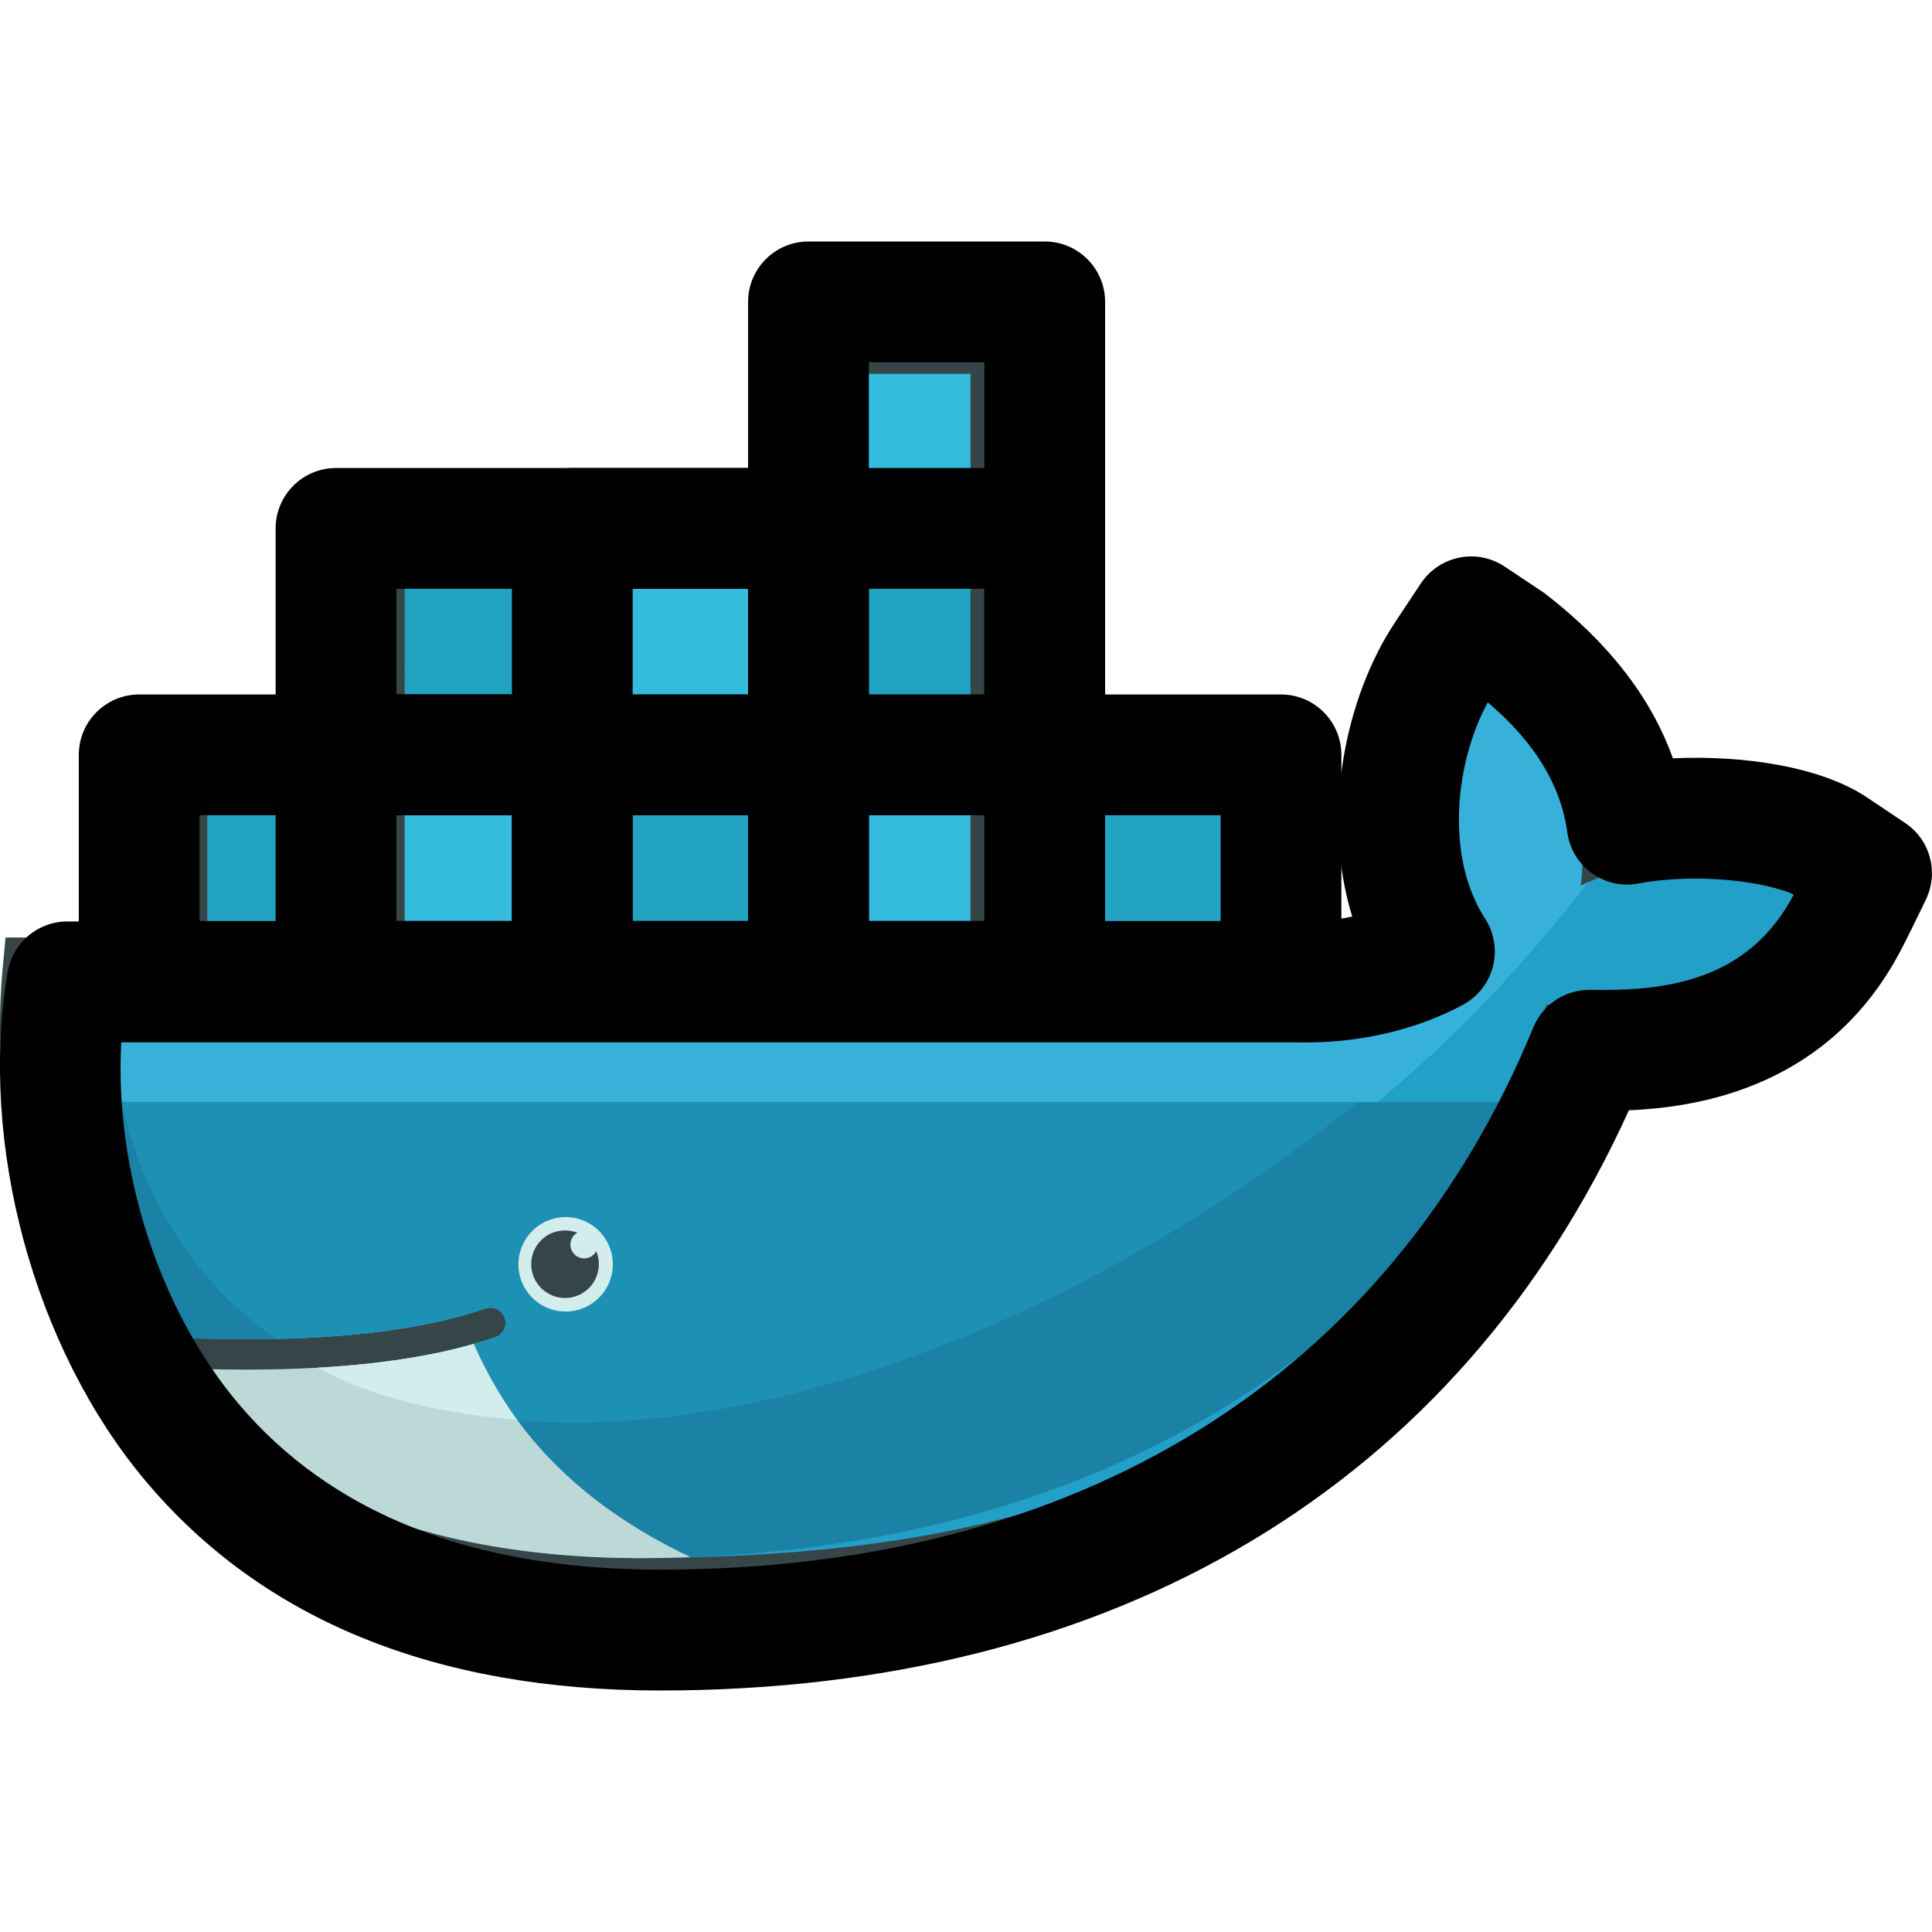 <svg xmlns="http://www.w3.org/2000/svg" enable-background="new 0 0 24 24" viewBox="0 0 24 24" id="docker"><path fill="#364548" d="M12.465,9.139h2.452v2.507h1.24c0.573,0,0.389,0.835,0.931,0.651c0.266-0.09,0.565-0.216,0.828-0.374c-0.346-0.452-0.523-1.022-0.575-1.585c-0.071-0.765,0.084-1.761,0.601-2.36L18.2,7.68l0.307,0.247c0.773,0.621,1.424,1.489,1.538,2.479c0.931-0.274,2.024-0.209,2.845,0.265l0.337,0.194l-0.177,0.346c-0.694,1.355-2.145,1.774-3.564,1.7c-2.123,5.288-5.972,6.854-11.576,6.854c-2.895,0-5.552-1.082-7.064-3.651l-0.025-0.042L0.6,15.624c-0.511-1.131-0.681-2.369-0.566-3.607l0.035-0.371h2.097V9.139h2.452V6.687h4.904V4.235h2.943V9.139L12.465,9.139z"></path><path fill="#22A0C8" d="M19.636,11.004c0.164-1.278-0.792-2.281-1.385-2.758c-0.683,0.79-0.79,2.861,0.283,3.733c-0.598,0.531-1.086,0.076-2.377,0.076H0.442c-0.125,1.348,0.111,2.589,0.651,3.651l0.179,0.327c0.113,0.192,0.237,0.378,0.37,0.556c0.646,0.042,1.242,0.056,1.787,0.044h0c1.071-0.024,1.945-0.15,2.607-0.38c0.1-0.031,0.205,0.025,0.236,0.124c0.03,0.095-0.02,0.197-0.113,0.232c-0.088,0.031-0.18,0.059-0.275,0.086h0c-0.521,0.149-1.081,0.249-1.802,0.294c0.043,0.001-0.045,0.006-0.045,0.006c-0.025,0.002-0.056,0.005-0.08,0.006c-0.284,0.016-0.59,0.019-0.904,0.019c-0.343,0-0.68-0.006-1.058-0.026l-0.01,0.006c1.309,1.472,3.357,2.354,5.923,2.354c5.431,0,9.265-1.47,11.305-6.876c1.447,0.149,2.838-0.221,3.471-1.456C21.678,10.443,20.382,10.629,19.636,11.004L19.636,11.004z"></path><path fill="#37B1D9" d="M19.636,11.004c0.164-1.278-0.792-2.281-1.385-2.758c-0.683,0.79-0.79,2.861,0.283,3.733c-0.598,0.531-1.086,0.076-2.377,0.076H1.372c-0.064,2.064,0.702,3.63,2.057,4.578h0c1.071-0.024,1.945-0.15,2.607-0.38c0.1-0.031,0.205,0.025,0.236,0.124c0.03,0.095-0.02,0.197-0.113,0.232c-0.088,0.031-0.18,0.059-0.275,0.086h0c-0.521,0.149-1.129,0.262-1.85,0.306l-0.018-0.017c1.848,0.948,4.529,0.945,7.601-0.236c3.445-1.324,5.879-2.908,8.116-5.793C19.701,10.972,19.668,10.988,19.636,11.004L19.636,11.004z"></path><path fill="#1B81A5" d="M0.471,13.692c0.098,0.722,0.309,1.398,0.622,2.013l0.179,0.327c0.113,0.192,0.237,0.378,0.37,0.556c0.646,0.042,1.242,0.056,1.787,0.044c1.071-0.024,1.945-0.15,2.607-0.38c0.1-0.031,0.205,0.025,0.236,0.124c0.03,0.095-0.02,0.197-0.113,0.232c-0.088,0.031-0.18,0.059-0.275,0.086h0c-0.521,0.149-1.126,0.256-1.847,0.3c-0.025,0.002-0.068,0.002-0.093,0.003c-0.284,0.016-0.587,0.026-0.901,0.026c-0.343,0-0.693-0.007-1.07-0.026c1.309,1.472,3.369,2.358,5.936,2.358c4.65,0,8.695-1.765,11.043-5.664H0.471L0.471,13.692z"></path><path fill="#1D91B4" d="M1.514,13.692c0.278,1.268,0.946,2.263,1.916,2.94c1.071-0.024,1.945-0.15,2.607-0.38c0.1-0.031,0.205,0.025,0.236,0.124c0.03,0.095-0.02,0.197-0.113,0.232c-0.088,0.031-0.18,0.059-0.275,0.086h0c-0.521,0.149-1.138,0.256-1.86,0.3c1.848,0.948,4.521,0.934,7.593-0.246c1.859-0.714,3.648-1.777,5.253-3.058H1.514L1.514,13.692z"></path><path fill="#23A3C2" d="M2.575,9.548H4.7v2.125H2.575V9.548z M2.752,9.725h0.168v1.771H2.752V9.725z M3.067,9.725h0.174v1.771H3.067L3.067,9.725L3.067,9.725z M3.389,9.725h0.174v1.771H3.389V9.725z M3.711,9.725h0.174v1.771H3.711V9.725z M4.033,9.725h0.174v1.771H4.033L4.033,9.725L4.033,9.725z M4.355,9.725h0.168v1.771H4.355V9.725z M5.027,7.096h2.125v2.125H5.026L5.027,7.096L5.027,7.096z M5.204,7.273h0.168v1.771H5.204V7.273z M5.519,7.273h0.174v1.771H5.519L5.519,7.273L5.519,7.273z M5.841,7.273h0.174v1.771H5.841V7.273z M6.163,7.273h0.174v1.771H6.163V7.273z M6.485,7.273h0.174v1.771H6.485V7.273z M6.807,7.273h0.168v1.771H6.807V7.273z"></path><path fill="#34BBDE" d="M5.027,9.548h2.125v2.125H5.026L5.027,9.548L5.027,9.548z M5.204,9.725h0.168v1.771H5.204V9.725z M5.519,9.725h0.174v1.771H5.519L5.519,9.725L5.519,9.725z M5.841,9.725h0.174v1.771H5.841V9.725z M6.163,9.725h0.174v1.771H6.163V9.725z M6.485,9.725h0.174v1.771H6.485V9.725z M6.807,9.725h0.168v1.771H6.807V9.725z"></path><path fill="#23A3C2" d="M7.479,9.548h2.125v2.125H7.479V9.548z M7.656,9.725h0.168v1.771H7.656V9.725z M7.971,9.725h0.174v1.771H7.971V9.725z M8.293,9.725h0.174v1.771H8.293V9.725z M8.615,9.725h0.174v1.771H8.615V9.725z M8.937,9.725h0.175v1.771H8.937V9.725z M9.259,9.725h0.168v1.771H9.259V9.725z"></path><path fill="#34BBDE" d="M7.479,7.096h2.125v2.125H7.479V7.096z M7.656,7.273h0.168v1.771H7.656V7.273z M7.971,7.273h0.174v1.771H7.971V7.273z M8.293,7.273h0.174v1.771H8.293V7.273z M8.615,7.273h0.174v1.771H8.615V7.273z M8.937,7.273h0.175v1.771H8.937V7.273z M9.259,7.273h0.168v1.771H9.259V7.273z M9.931,9.548h2.125v2.125H9.931V9.548z M10.108,9.725h0.168v1.771h-0.168V9.725z M10.423,9.725h0.174v1.771h-0.174V9.725z M10.745,9.725h0.174v1.771h-0.174V9.725z M11.067,9.725h0.174v1.771h-0.174V9.725z M11.389,9.725h0.174v1.771h-0.174V9.725z M11.711,9.725h0.168v1.771h-0.168V9.725z"></path><path fill="#23A3C2" d="M9.931,7.096h2.125v2.125H9.931V7.096z M10.108,7.273h0.168v1.771h-0.168V7.273z M10.423,7.273h0.174v1.771h-0.174V7.273z M10.745,7.273h0.174v1.771h-0.174V7.273z M11.067,7.273h0.174v1.771h-0.174V7.273z M11.389,7.273h0.174v1.771h-0.174V7.273z M11.711,7.273h0.168v1.771h-0.168V7.273z"></path><path fill="#34BBDE" d="M9.931,4.644h2.125v2.125H9.931V4.644z M10.108,4.821h0.168v1.771h-0.168V4.821L10.108,4.821z M10.423,4.821h0.174v1.771h-0.174V4.821L10.423,4.821z M10.745,4.821h0.174v1.771h-0.174V4.821L10.745,4.821z M11.067,4.821h0.174v1.771h-0.174V4.821L11.067,4.821z M11.389,4.821h0.174v1.771h-0.174V4.821L11.389,4.821z M11.711,4.821h0.168v1.771h-0.168V4.821L11.711,4.821z"></path><path fill="#23A3C2" d="M13.207,9.548h2.125v2.125h-2.125V9.548z M13.384,9.725h0.168v1.771h-0.168L13.384,9.725L13.384,9.725z M13.699,9.725h0.174v1.771h-0.174L13.699,9.725L13.699,9.725z M14.021,9.725h0.174v1.771h-0.174V9.725z M14.343,9.725h0.174v1.771h-0.174V9.725z M14.665,9.725h0.174v1.771h-0.174V9.725z M14.987,9.725h0.168v1.771h-0.168V9.725z"></path><path fill="#D3ECEC" d="M7.019,15.119c0.324-0.004,0.59,0.255,0.594,0.579c0.004,0.324-0.255,0.59-0.579,0.594c-0.005,0-0.011,0-0.016,0c-0.324-0.004-0.583-0.27-0.578-0.594C6.445,15.379,6.701,15.123,7.019,15.119L7.019,15.119z"></path><path fill="#364548" d="M7.019,15.285c0.054,0,0.105,0.01,0.152,0.028c-0.082,0.048-0.11,0.152-0.062,0.234c0.031,0.053,0.087,0.085,0.148,0.085c0.065,0,0.121-0.036,0.15-0.089c0.089,0.214-0.013,0.46-0.227,0.549c-0.214,0.089-0.46-0.013-0.549-0.227c-0.089-0.214,0.013-0.46,0.227-0.549C6.909,15.296,6.964,15.285,7.019,15.285L7.019,15.285z"></path><path fill="#BDD9D7" d="M8.577,19.343c-1.452-0.689-2.249-1.626-2.692-2.648c-0.539,0.154-1.188,0.252-1.941,0.295c-0.284,0.016-0.582,0.024-0.895,0.024c-0.361,0-0.742-0.011-1.141-0.032c1.332,1.331,2.97,2.355,6.003,2.374C8.134,19.356,8.356,19.352,8.577,19.343L8.577,19.343z"></path><path fill="#D3ECEC" d="M6.424,17.639c-0.201-0.273-0.396-0.615-0.539-0.944c-0.539,0.154-1.188,0.253-1.941,0.295C4.462,17.271,5.202,17.531,6.424,17.639L6.424,17.639z"></path><path d="M8.197,21c-2.785,0-4.935-0.875-6.388-2.602c-1.389-1.652-2.077-4.194-1.713-6.327c0.062-0.36,0.374-0.624,0.739-0.624h15.281c0.265,0.01,0.489-0.021,0.682-0.061c-0.391-1.266-0.08-2.726,0.523-3.642l0.329-0.496c0.11-0.166,0.282-0.281,0.477-0.321c0.197-0.04,0.398,0.001,0.564,0.111l0.492,0.328c0.801,0.617,1.329,1.301,1.598,2.054c0.862-0.04,1.84,0.099,2.421,0.492l0.465,0.312c0.311,0.208,0.42,0.614,0.257,0.951l-0.051,0.106c-0.083,0.171-0.204,0.419-0.26,0.523c-0.876,1.672-2.452,1.95-3.378,1.988C18.12,18.446,13.865,21,8.197,21z M1.506,12.947c-0.085,1.575,0.463,3.31,1.452,4.485c1.155,1.372,2.917,2.067,5.24,2.067c5.205,0,9.059-2.393,10.851-6.739c0.118-0.285,0.391-0.465,0.708-0.464c0.937,0.019,1.961-0.108,2.526-1.184c-0.337-0.155-1.18-0.277-1.931-0.137c-0.2,0.04-0.41-0.008-0.577-0.128c-0.167-0.12-0.277-0.303-0.305-0.506c-0.081-0.59-0.405-1.121-0.988-1.616c-0.406,0.742-0.533,1.917-0.034,2.686c0.114,0.175,0.149,0.391,0.098,0.594c-0.051,0.203-0.186,0.375-0.37,0.475c-0.271,0.147-1.001,0.494-2.071,0.468H1.506z"></path><path d="M15.913,12.941H1.729c-0.414,0-0.75-0.336-0.75-0.75V9.377c0-0.414,0.336-0.75,0.75-0.75h14.184c0.414,0,0.75,0.336,0.75,0.75v2.814C16.663,12.605,16.327,12.941,15.913,12.941z M2.479,11.441h12.684v-1.314H2.479V11.441z"></path><path d="M12.978,10.127H4.174c-0.414,0-0.75-0.336-0.75-0.75V6.564c0-0.414,0.336-0.75,0.75-0.75h8.804c0.414,0,0.75,0.336,0.75,0.75v2.813C13.728,9.792,13.392,10.127,12.978,10.127z M4.924,8.627h7.304V7.314H4.924V8.627z"></path><path d="M12.978,12.941h-2.935c-0.414,0-0.75-0.336-0.75-0.75V3.75c0-0.414,0.336-0.75,0.75-0.75h2.935c0.414,0,0.75,0.336,0.75,0.75v8.441C13.728,12.605,13.392,12.941,12.978,12.941z M10.793,11.441h1.435V4.5h-1.435V11.441z"></path><path d="M10.043,12.941H7.109c-0.414,0-0.75-0.336-0.75-0.75V6.564c0-0.414,0.336-0.75,0.75-0.75h2.935c0.414,0,0.75,0.336,0.75,0.75v5.627C10.793,12.605,10.458,12.941,10.043,12.941z M7.859,11.441h1.435V7.314H7.859V11.441z"></path><path d="M7.109,12.941H4.174c-0.414,0-0.75-0.336-0.75-0.75V9.377c0-0.414,0.336-0.75,0.75-0.75h2.935c0.414,0,0.75,0.336,0.75,0.75v2.814C7.859,12.605,7.523,12.941,7.109,12.941z M4.924,11.441h1.435v-1.314H4.924V11.441z"></path></svg>